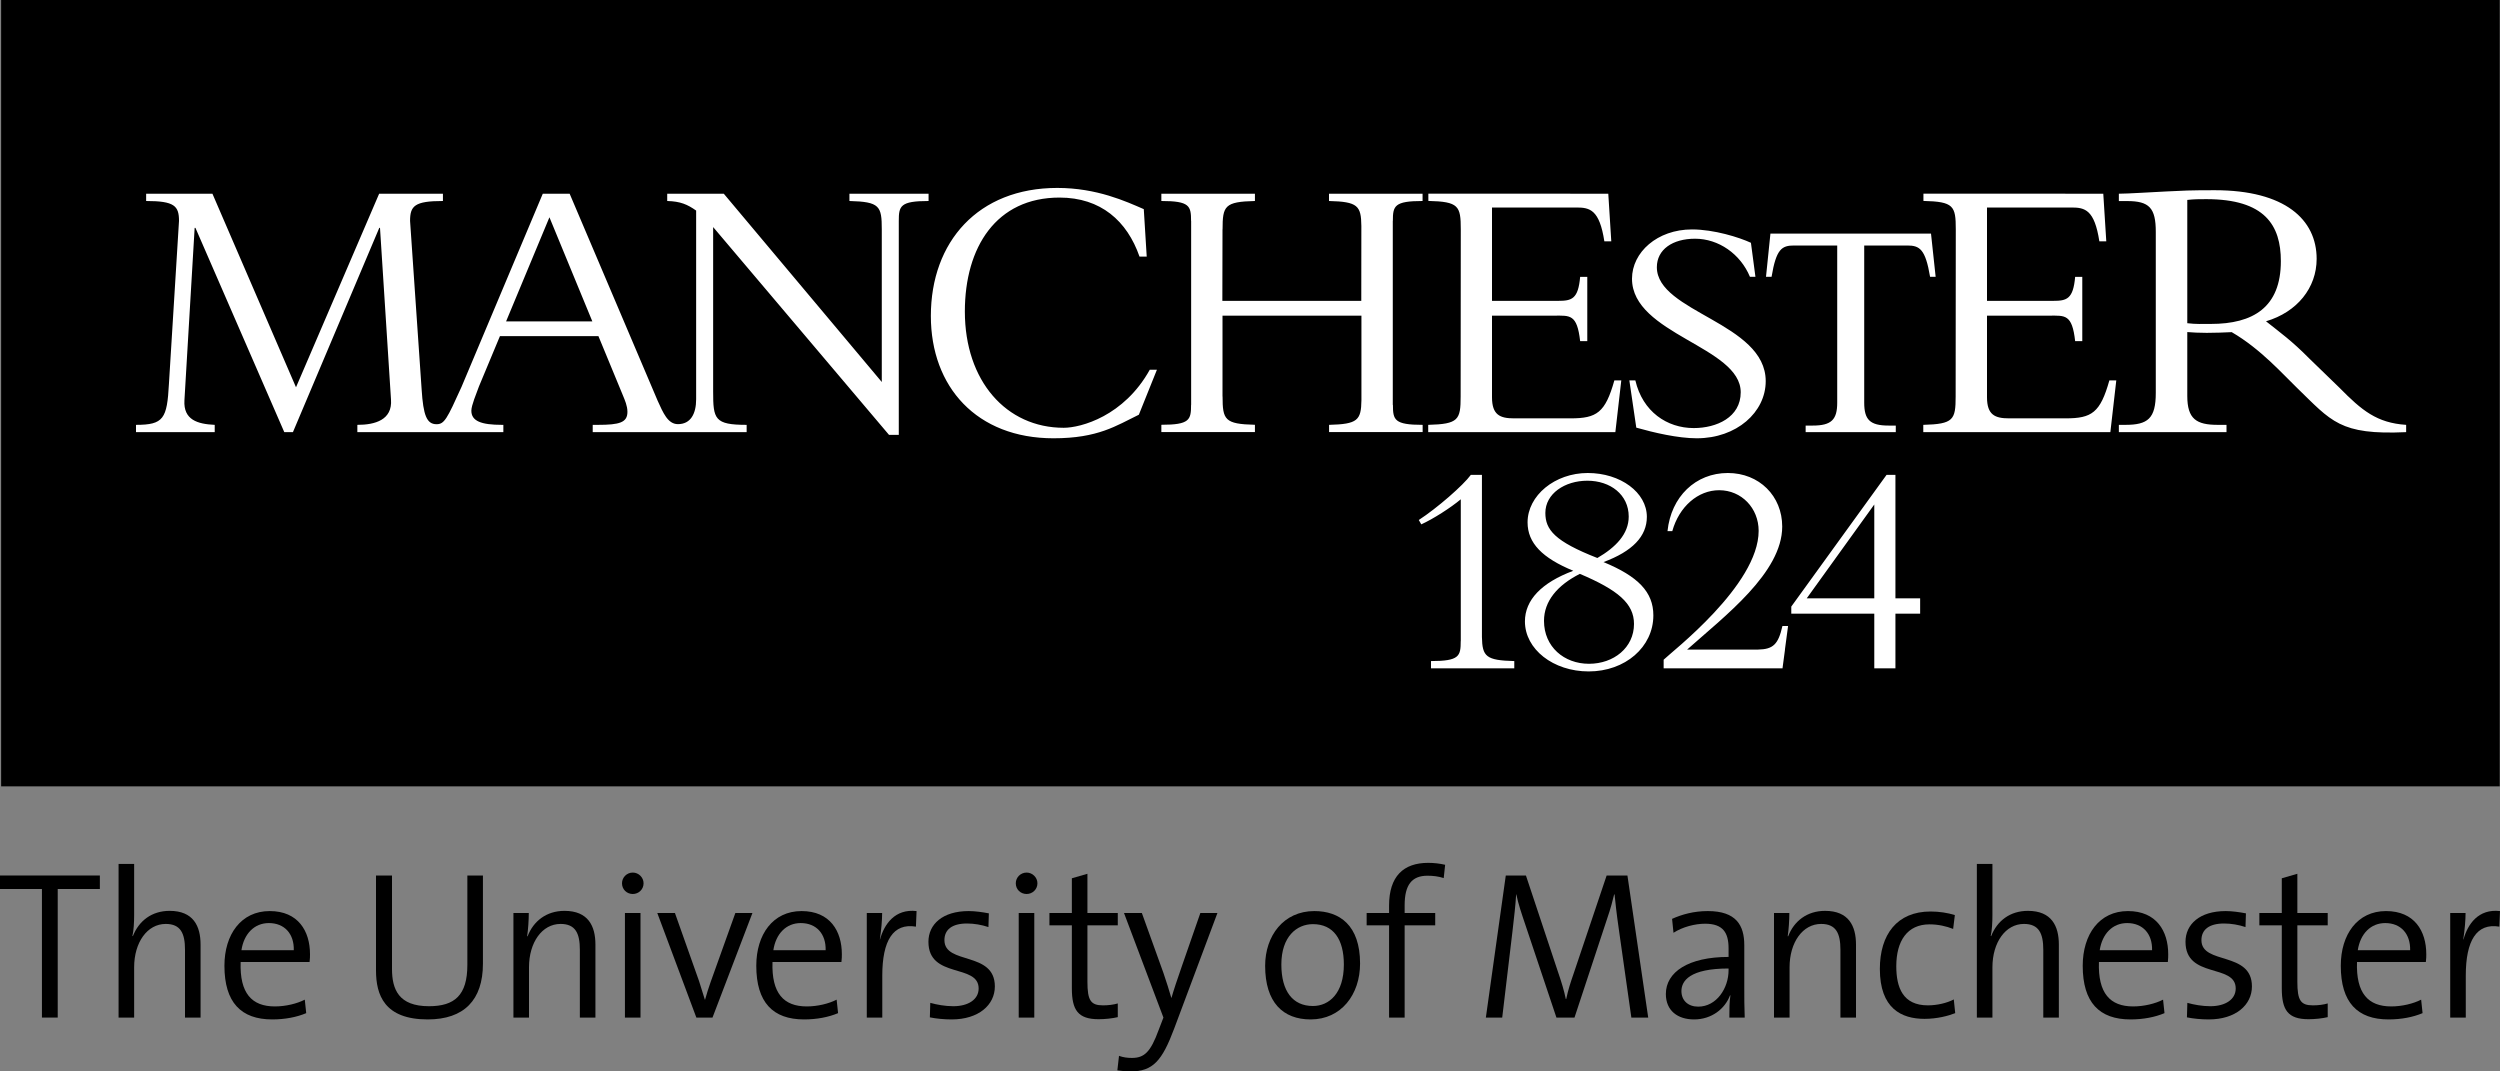 <svg width="35" height="15" viewBox="0 0 35 15" fill="none" xmlns="http://www.w3.org/2000/svg">
<rect x="0" y="0" width="35" height="15" fill="#808080" stroke="none"/>
<g clip-path="url(#clip0_672_7)">
<path d="M0.016 11.009H34.996V-0.001H0.016V11.009Z" fill="black"/>
<path d="M23.196 3.741C23.196 3.493 23.416 3.342 23.731 3.342C24.06 3.342 24.366 3.555 24.499 3.875H24.576L24.513 3.399C24.349 3.323 23.997 3.212 23.688 3.212C23.201 3.212 22.848 3.533 22.848 3.902C22.848 4.68 24.37 4.853 24.37 5.492C24.37 5.843 24.032 5.993 23.712 5.993C23.339 5.993 22.997 5.764 22.895 5.326H22.811L22.908 5.987C23.155 6.057 23.491 6.136 23.755 6.136C24.313 6.136 24.72 5.771 24.72 5.336C24.72 4.518 23.196 4.372 23.196 3.741ZM24.786 3.27H27.034L27.099 3.875H27.021C26.956 3.487 26.875 3.437 26.702 3.437H26.099V5.637C26.099 5.874 26.177 5.958 26.441 5.958H26.541V6.05H25.279V5.958H25.378C25.642 5.958 25.721 5.874 25.721 5.637V3.437H25.118C24.945 3.437 24.867 3.485 24.802 3.875H24.724L24.786 3.27ZM22.461 3.379C22.393 2.936 22.258 2.905 22.071 2.905H20.888V4.212H21.814C22.005 4.212 22.095 4.187 22.122 3.876H22.222V4.776H22.122C22.079 4.395 21.979 4.419 21.761 4.419H20.888V5.562C20.888 5.809 21 5.857 21.196 5.857H21.989C22.354 5.857 22.474 5.778 22.601 5.326H22.698L22.615 6.05H19.995V5.948C20.419 5.937 20.449 5.878 20.449 5.551L20.451 3.21C20.451 2.882 20.421 2.823 19.997 2.813V2.711L22.516 2.712L22.558 3.379H22.461ZM25.033 8.764H24.954C24.896 9.022 24.823 9.09 24.614 9.094H23.62C24.144 8.627 24.951 8.018 24.951 7.372C24.951 6.944 24.629 6.622 24.19 6.622C23.738 6.622 23.395 6.953 23.345 7.436H23.412C23.508 7.092 23.772 6.863 24.068 6.863C24.382 6.863 24.621 7.114 24.621 7.432C24.621 8.193 23.398 9.129 23.291 9.236V9.357H24.953L24.954 9.358V9.357H24.955L24.99 9.094H24.989L25.033 8.764ZM20.034 9.357V9.255C20.431 9.255 20.45 9.186 20.45 8.976H20.451V6.99C20.309 7.109 20.062 7.267 19.898 7.341L19.863 7.28C20.119 7.114 20.486 6.794 20.592 6.648H20.747V8.918C20.752 9.192 20.804 9.245 21.2 9.255V9.357H20.034ZM26.24 7.063L25.294 8.377H26.24V7.063ZM25.078 8.591V8.492L26.412 6.648H26.536V8.377H26.882V8.591H26.536V9.357H26.24V8.591H25.078ZM22.223 6.73C21.906 6.73 21.635 6.912 21.635 7.181C21.635 7.416 21.765 7.578 22.363 7.812C22.62 7.663 22.802 7.476 22.802 7.232C22.802 6.925 22.545 6.73 22.223 6.73ZM22.118 8.034C21.805 8.192 21.616 8.415 21.616 8.692C21.616 9.055 21.897 9.293 22.246 9.293C22.591 9.293 22.876 9.068 22.876 8.735C22.876 8.449 22.651 8.26 22.118 8.034ZM22.449 7.869C22.932 8.069 23.147 8.287 23.147 8.615C23.147 9.059 22.752 9.4 22.242 9.4C21.745 9.4 21.349 9.089 21.349 8.7C21.349 8.401 21.579 8.158 22.026 7.991C21.593 7.812 21.386 7.604 21.386 7.313C21.386 6.938 21.768 6.622 22.228 6.622C22.688 6.622 23.056 6.895 23.056 7.236C23.056 7.509 22.854 7.719 22.449 7.869ZM29.488 3.379L29.446 2.712L26.928 2.711V2.813C27.351 2.823 27.381 2.882 27.381 3.21L27.379 5.551C27.379 5.878 27.349 5.937 26.926 5.948V6.05H29.545L29.628 5.326H29.531C29.404 5.778 29.285 5.857 28.92 5.857H28.127C27.93 5.857 27.818 5.809 27.818 5.562V4.419H28.692C28.909 4.419 29.01 4.395 29.052 4.776H29.152V3.876H29.052C29.025 4.187 28.935 4.212 28.745 4.212H27.818V2.905H29.001C29.189 2.905 29.323 2.936 29.391 3.379H29.488ZM7.085 4.5L7.692 3.042L8.293 4.5H7.085ZM11.892 2.712V2.814C12.316 2.825 12.345 2.884 12.345 3.211V5.348L10.133 2.712H9.341V2.814C9.526 2.819 9.624 2.862 9.746 2.948V5.589C9.746 5.793 9.669 5.938 9.491 5.938C9.35 5.938 9.284 5.78 9.207 5.61L7.975 2.712H7.599L6.461 5.417C6.258 5.866 6.221 5.939 6.112 5.939C5.974 5.939 5.926 5.815 5.903 5.454L5.741 3.093C5.741 2.883 5.803 2.814 6.201 2.814V2.712H5.308L4.144 5.422L2.974 2.712H2.046V2.814C2.443 2.814 2.506 2.883 2.506 3.093L2.365 5.374C2.339 5.862 2.291 5.948 1.904 5.948V6.05H3.006V5.948C2.767 5.937 2.566 5.879 2.582 5.605L2.725 3.19H2.736L3.98 6.05H4.101L5.31 3.19H5.32L5.474 5.594C5.495 5.879 5.251 5.948 5.003 5.948V6.05H7.047V5.948H7.028C6.736 5.948 6.599 5.895 6.599 5.75C6.599 5.675 6.668 5.514 6.705 5.411L6.999 4.706H8.378L8.725 5.546C8.746 5.599 8.784 5.68 8.784 5.766C8.784 5.916 8.672 5.948 8.371 5.948H8.298V6.05H10.453V5.948C10.003 5.948 9.984 5.868 9.984 5.481V3.179L12.446 6.088H12.583V3.093C12.583 2.884 12.602 2.814 13 2.814V2.712H11.892ZM19.917 5.948V6.049H18.607V5.948C19.007 5.938 19.056 5.884 19.06 5.603V4.419H17.115V5.551L17.116 5.55C17.116 5.878 17.146 5.937 17.569 5.947V6.049H16.259V5.947C16.656 5.947 16.675 5.878 16.675 5.668H16.676V3.093L16.675 3.093C16.675 2.883 16.656 2.814 16.259 2.814V2.712H17.569V2.814C17.145 2.824 17.116 2.883 17.116 3.211H17.115L17.113 4.212H19.058L19.059 3.164C19.056 2.879 19.008 2.824 18.606 2.814V2.712H19.916V2.814C19.52 2.814 19.5 2.883 19.5 3.093L19.499 3.093V5.668L19.501 5.669C19.501 5.878 19.52 5.948 19.917 5.948ZM14.802 2.631C15.357 2.631 15.766 2.821 16.013 2.928L16.054 3.592H15.953C15.779 3.093 15.411 2.766 14.833 2.766C13.949 2.766 13.508 3.459 13.508 4.361C13.508 5.333 14.087 5.989 14.892 5.989C15.133 5.989 15.736 5.826 16.097 5.176H16.197L15.944 5.806C15.628 5.959 15.374 6.136 14.749 6.136C13.674 6.136 13.032 5.417 13.032 4.424C13.032 3.383 13.695 2.631 14.802 2.631ZM30.952 4.535C30.83 4.535 30.75 4.54 30.622 4.525V2.799C30.718 2.788 30.788 2.788 30.888 2.788C31.709 2.788 31.932 3.154 31.932 3.656C31.932 4.304 31.543 4.535 30.952 4.535ZM32.752 5.428L32.331 5.02C32.081 4.767 31.921 4.655 31.724 4.498C32.161 4.369 32.433 4.029 32.433 3.624C32.433 3.074 31.991 2.663 31.006 2.663C30.659 2.663 30.553 2.669 30.335 2.68C30.117 2.69 29.792 2.712 29.664 2.712V2.815H29.781C30.09 2.815 30.181 2.911 30.181 3.246V5.5C30.181 5.861 30.069 5.948 29.755 5.948H29.664V6.05H31.171V5.948H31.049C30.75 5.948 30.622 5.867 30.622 5.543V4.649C30.708 4.655 30.777 4.66 30.894 4.66C31.034 4.66 31.118 4.655 31.244 4.65C31.65 4.885 31.967 5.247 32.156 5.428C32.641 5.897 32.754 6.093 33.686 6.05V5.948C33.276 5.921 33.066 5.747 32.752 5.428ZM30.952 4.535C30.83 4.535 30.75 4.54 30.622 4.525V2.799C30.718 2.788 30.788 2.788 30.888 2.788C31.709 2.788 31.932 3.154 31.932 3.656C31.932 4.304 31.543 4.535 30.952 4.535ZM32.752 5.428L32.331 5.02C32.081 4.767 31.921 4.655 31.724 4.498C32.161 4.369 32.433 4.029 32.433 3.624C32.433 3.074 31.991 2.663 31.006 2.663C30.659 2.663 30.553 2.669 30.335 2.68C30.117 2.69 29.792 2.712 29.664 2.712V2.815H29.781C30.09 2.815 30.181 2.911 30.181 3.246V5.5C30.181 5.861 30.069 5.948 29.755 5.948H29.664V6.05H31.171V5.948H31.049C30.75 5.948 30.622 5.867 30.622 5.543V4.649C30.708 4.655 30.777 4.66 30.894 4.66C31.034 4.66 31.118 4.655 31.244 4.65C31.65 4.885 31.967 5.247 32.156 5.428C32.641 5.897 32.754 6.093 33.686 6.05V5.948C33.276 5.921 33.066 5.747 32.752 5.428Z" fill="white"/>
<path d="M0.808 12.446V14.246H0.587V12.446H0V12.257H1.398V12.446H0.808Z" fill="black"/>
<path d="M2.59 14.246V13.297C2.59 13.067 2.529 12.935 2.32 12.935C2.061 12.935 1.878 13.194 1.878 13.542V14.246H1.66V12.095H1.878V12.811C1.878 12.908 1.872 13.029 1.854 13.103L1.86 13.106C1.945 12.891 2.125 12.752 2.375 12.752C2.706 12.752 2.808 12.964 2.808 13.224V14.246H2.59Z" fill="black"/>
<path d="M4.334 13.468H3.369C3.354 13.907 3.526 14.09 3.848 14.09C4 14.09 4.159 14.051 4.267 13.995L4.287 14.184C4.154 14.24 3.991 14.272 3.811 14.272C3.375 14.272 3.142 14.034 3.142 13.521C3.142 13.082 3.375 12.755 3.776 12.755C4.174 12.755 4.34 13.035 4.34 13.359C4.34 13.386 4.34 13.424 4.334 13.468ZM3.764 12.923C3.561 12.923 3.415 13.073 3.38 13.303H4.113C4.119 13.076 3.985 12.923 3.764 12.923Z" fill="black"/>
<path d="M5.988 14.272C5.38 14.272 5.264 13.928 5.264 13.586V12.257H5.488V13.565C5.488 13.851 5.581 14.087 6.005 14.087C6.365 14.087 6.543 13.934 6.543 13.509V12.257H6.761V13.492C6.761 14.001 6.496 14.272 5.988 14.272Z" fill="black"/>
<path d="M8.118 14.246V13.297C8.118 13.067 8.057 12.935 7.848 12.935C7.589 12.935 7.406 13.194 7.406 13.542V14.246H7.188V12.782H7.403C7.403 12.876 7.394 13.017 7.38 13.106L7.386 13.109C7.467 12.896 7.65 12.752 7.903 12.752C8.234 12.752 8.336 12.964 8.336 13.224V14.246H8.118Z" fill="black"/>
<path d="M8.859 12.516C8.775 12.516 8.708 12.452 8.708 12.366C8.708 12.284 8.775 12.216 8.859 12.216C8.941 12.216 9.01 12.284 9.01 12.366C9.01 12.452 8.941 12.516 8.859 12.516ZM8.749 14.246V12.782H8.967V14.246H8.749Z" fill="black"/>
<path d="M9.975 14.246H9.749L9.202 12.782H9.449L9.787 13.736C9.815 13.827 9.842 13.91 9.868 13.995H9.871C9.894 13.916 9.92 13.827 9.949 13.748L10.295 12.782H10.534L9.975 14.246Z" fill="black"/>
<path d="M11.78 13.468H10.815C10.8 13.907 10.972 14.09 11.295 14.09C11.446 14.09 11.605 14.051 11.713 13.995L11.733 14.184C11.6 14.24 11.437 14.272 11.257 14.272C10.821 14.272 10.588 14.034 10.588 13.521C10.588 13.082 10.821 12.755 11.222 12.755C11.62 12.755 11.786 13.035 11.786 13.359C11.786 13.386 11.786 13.424 11.78 13.468ZM11.21 12.923C11.007 12.923 10.861 13.073 10.827 13.303H11.559C11.565 13.076 11.431 12.923 11.21 12.923Z" fill="black"/>
<path d="M12.823 12.973C12.504 12.92 12.352 13.168 12.352 13.659V14.246H12.135V12.782H12.35C12.35 12.879 12.338 13.023 12.318 13.15L12.32 13.153C12.379 12.938 12.53 12.72 12.832 12.755L12.823 12.973Z" fill="black"/>
<path d="M13.323 14.272C13.216 14.272 13.105 14.261 13.018 14.243L13.024 14.04C13.117 14.066 13.233 14.087 13.347 14.087C13.556 14.087 13.701 13.992 13.701 13.839C13.701 13.486 12.998 13.707 12.998 13.185C12.998 12.941 13.195 12.755 13.562 12.755C13.652 12.755 13.754 12.77 13.844 12.787L13.838 12.979C13.742 12.947 13.637 12.929 13.538 12.929C13.326 12.929 13.222 13.017 13.222 13.162C13.222 13.512 13.928 13.312 13.928 13.81C13.928 14.069 13.701 14.272 13.323 14.272Z" fill="black"/>
<path d="M14.373 12.516C14.288 12.516 14.221 12.452 14.221 12.366C14.221 12.284 14.288 12.216 14.373 12.216C14.454 12.216 14.524 12.284 14.524 12.366C14.524 12.452 14.454 12.516 14.373 12.516ZM14.262 14.246V12.782H14.48V14.246H14.262Z" fill="black"/>
<path d="M15.381 14.269C15.091 14.269 15.006 14.14 15.006 13.836V12.955H14.692V12.782H15.006V12.296L15.224 12.233V12.782H15.649V12.955H15.224V13.745C15.224 14.007 15.271 14.075 15.442 14.075C15.515 14.075 15.59 14.066 15.649 14.048V14.24C15.573 14.258 15.471 14.269 15.381 14.269Z" fill="black"/>
<path d="M16.439 14.399C16.27 14.85 16.143 15 15.826 15C15.774 15 15.701 14.994 15.643 14.985L15.666 14.782C15.724 14.803 15.782 14.811 15.846 14.811C16.021 14.811 16.108 14.729 16.221 14.42L16.288 14.246L15.736 12.782H15.986L16.288 13.621C16.334 13.754 16.366 13.86 16.398 13.969H16.401C16.427 13.875 16.488 13.692 16.547 13.524L16.805 12.782H17.044L16.439 14.399Z" fill="black"/>
<path d="M18.349 14.272C17.962 14.272 17.712 14.034 17.712 13.521C17.712 13.103 17.968 12.755 18.401 12.755C18.753 12.755 19.041 12.952 19.041 13.489C19.041 13.925 18.776 14.272 18.349 14.272ZM18.381 12.938C18.154 12.938 17.939 13.112 17.939 13.503C17.939 13.878 18.099 14.084 18.381 14.084C18.607 14.084 18.814 13.907 18.814 13.503C18.814 13.15 18.668 12.938 18.381 12.938Z" fill="black"/>
<path d="M20.212 12.293C20.139 12.269 20.061 12.26 19.985 12.26C19.764 12.26 19.665 12.39 19.665 12.673V12.782H20.093V12.955H19.665V14.246H19.447V12.955H19.133V12.782H19.447V12.678C19.447 12.269 19.648 12.08 19.994 12.08C20.075 12.08 20.154 12.089 20.232 12.107L20.212 12.293Z" fill="black"/>
<path d="M22.839 14.246L22.665 13.02C22.63 12.779 22.615 12.631 22.604 12.522H22.598C22.578 12.605 22.549 12.72 22.502 12.855L22.043 14.246H21.79L21.354 12.944C21.305 12.799 21.252 12.643 21.229 12.522H21.226C21.217 12.681 21.197 12.841 21.174 13.044L21.031 14.246H20.802L21.081 12.257H21.363L21.81 13.601C21.86 13.745 21.9 13.878 21.921 13.986H21.927C21.956 13.851 21.985 13.763 22.034 13.621L22.493 12.257H22.784L23.075 14.246H22.839Z" fill="black"/>
<path d="M24.211 14.246C24.211 14.134 24.211 14.022 24.226 13.936H24.22C24.15 14.122 23.964 14.272 23.717 14.272C23.487 14.272 23.322 14.149 23.322 13.916C23.322 13.609 23.636 13.397 24.2 13.397V13.277C24.2 13.056 24.121 12.932 23.871 12.932C23.732 12.932 23.557 12.976 23.429 13.059L23.409 12.864C23.546 12.802 23.714 12.755 23.909 12.755C24.307 12.755 24.42 12.955 24.42 13.232V13.807C24.42 13.951 24.42 14.116 24.426 14.246H24.211ZM24.2 13.559C23.656 13.559 23.54 13.733 23.54 13.875C23.54 14.007 23.633 14.093 23.775 14.093C24.031 14.093 24.2 13.836 24.2 13.583V13.559Z" fill="black"/>
<path d="M25.766 14.246V13.297C25.766 13.067 25.705 12.935 25.496 12.935C25.237 12.935 25.054 13.194 25.054 13.542V14.246H24.836V12.782H25.051C25.051 12.876 25.042 13.017 25.028 13.106L25.034 13.109C25.115 12.896 25.298 12.752 25.551 12.752C25.882 12.752 25.984 12.964 25.984 13.224V14.246H25.766Z" fill="black"/>
<path d="M26.943 14.264C26.621 14.264 26.318 14.119 26.318 13.565C26.318 13.085 26.557 12.761 27.028 12.761C27.146 12.761 27.266 12.779 27.368 12.811L27.344 13.005C27.248 12.967 27.135 12.941 27.013 12.941C26.702 12.941 26.548 13.173 26.548 13.527C26.548 13.827 26.641 14.075 26.99 14.075C27.118 14.075 27.257 14.043 27.353 13.992L27.373 14.184C27.277 14.222 27.12 14.264 26.943 14.264Z" fill="black"/>
<path d="M28.606 14.246V13.297C28.606 13.067 28.544 12.935 28.335 12.935C28.077 12.935 27.894 13.194 27.894 13.542V14.246H27.676V12.095H27.894V12.811C27.894 12.908 27.888 13.029 27.87 13.103L27.876 13.106C27.96 12.891 28.141 12.752 28.391 12.752C28.722 12.752 28.824 12.964 28.824 13.224V14.246H28.606Z" fill="black"/>
<path d="M30.35 13.468H29.385C29.37 13.907 29.542 14.09 29.864 14.09C30.015 14.09 30.175 14.051 30.283 13.995L30.303 14.184C30.17 14.24 30.007 14.272 29.827 14.272C29.39 14.272 29.158 14.034 29.158 13.521C29.158 13.082 29.39 12.755 29.791 12.755C30.19 12.755 30.355 13.035 30.355 13.359C30.355 13.386 30.355 13.424 30.35 13.468ZM29.78 12.923C29.576 12.923 29.431 13.073 29.396 13.303H30.129C30.135 13.076 30.001 12.923 29.78 12.923Z" fill="black"/>
<path d="M30.922 14.272C30.815 14.272 30.704 14.261 30.617 14.243L30.623 14.04C30.716 14.066 30.832 14.087 30.945 14.087C31.155 14.087 31.3 13.992 31.3 13.839C31.3 13.486 30.597 13.707 30.597 13.185C30.597 12.941 30.794 12.755 31.16 12.755C31.251 12.755 31.352 12.77 31.443 12.787L31.437 12.979C31.341 12.947 31.236 12.929 31.137 12.929C30.925 12.929 30.82 13.017 30.82 13.162C30.82 13.512 31.527 13.312 31.527 13.81C31.527 14.069 31.3 14.272 30.922 14.272Z" fill="black"/>
<path d="M32.32 14.269C32.03 14.269 31.945 14.14 31.945 13.836V12.955H31.631V12.782H31.945V12.296L32.163 12.233V12.782H32.588V12.955H32.163V13.745C32.163 14.007 32.21 14.075 32.381 14.075C32.454 14.075 32.53 14.066 32.588 14.048V14.24C32.512 14.258 32.41 14.269 32.32 14.269Z" fill="black"/>
<path d="M33.962 13.468H32.998C32.983 13.907 33.155 14.09 33.477 14.09C33.628 14.09 33.788 14.051 33.896 13.995L33.916 14.184C33.782 14.24 33.62 14.272 33.439 14.272C33.004 14.272 32.771 14.034 32.771 13.521C32.771 13.082 33.004 12.755 33.404 12.755C33.803 12.755 33.968 13.035 33.968 13.359C33.968 13.386 33.968 13.424 33.962 13.468ZM33.393 12.923C33.19 12.923 33.044 13.073 33.009 13.303H33.742C33.747 13.076 33.614 12.923 33.393 12.923Z" fill="black"/>
<path d="M34.991 12.973C34.672 12.92 34.521 13.168 34.521 13.659V14.246H34.303V12.782H34.518C34.518 12.879 34.506 13.023 34.486 13.15L34.489 13.153C34.547 12.938 34.698 12.72 35 12.755L34.991 12.973Z" fill="black"/>
</g>
<defs>
<clipPath id="clip0_672_7">
<rect width="35" height="15" fill="white"/>
</clipPath>
</defs>
</svg>
